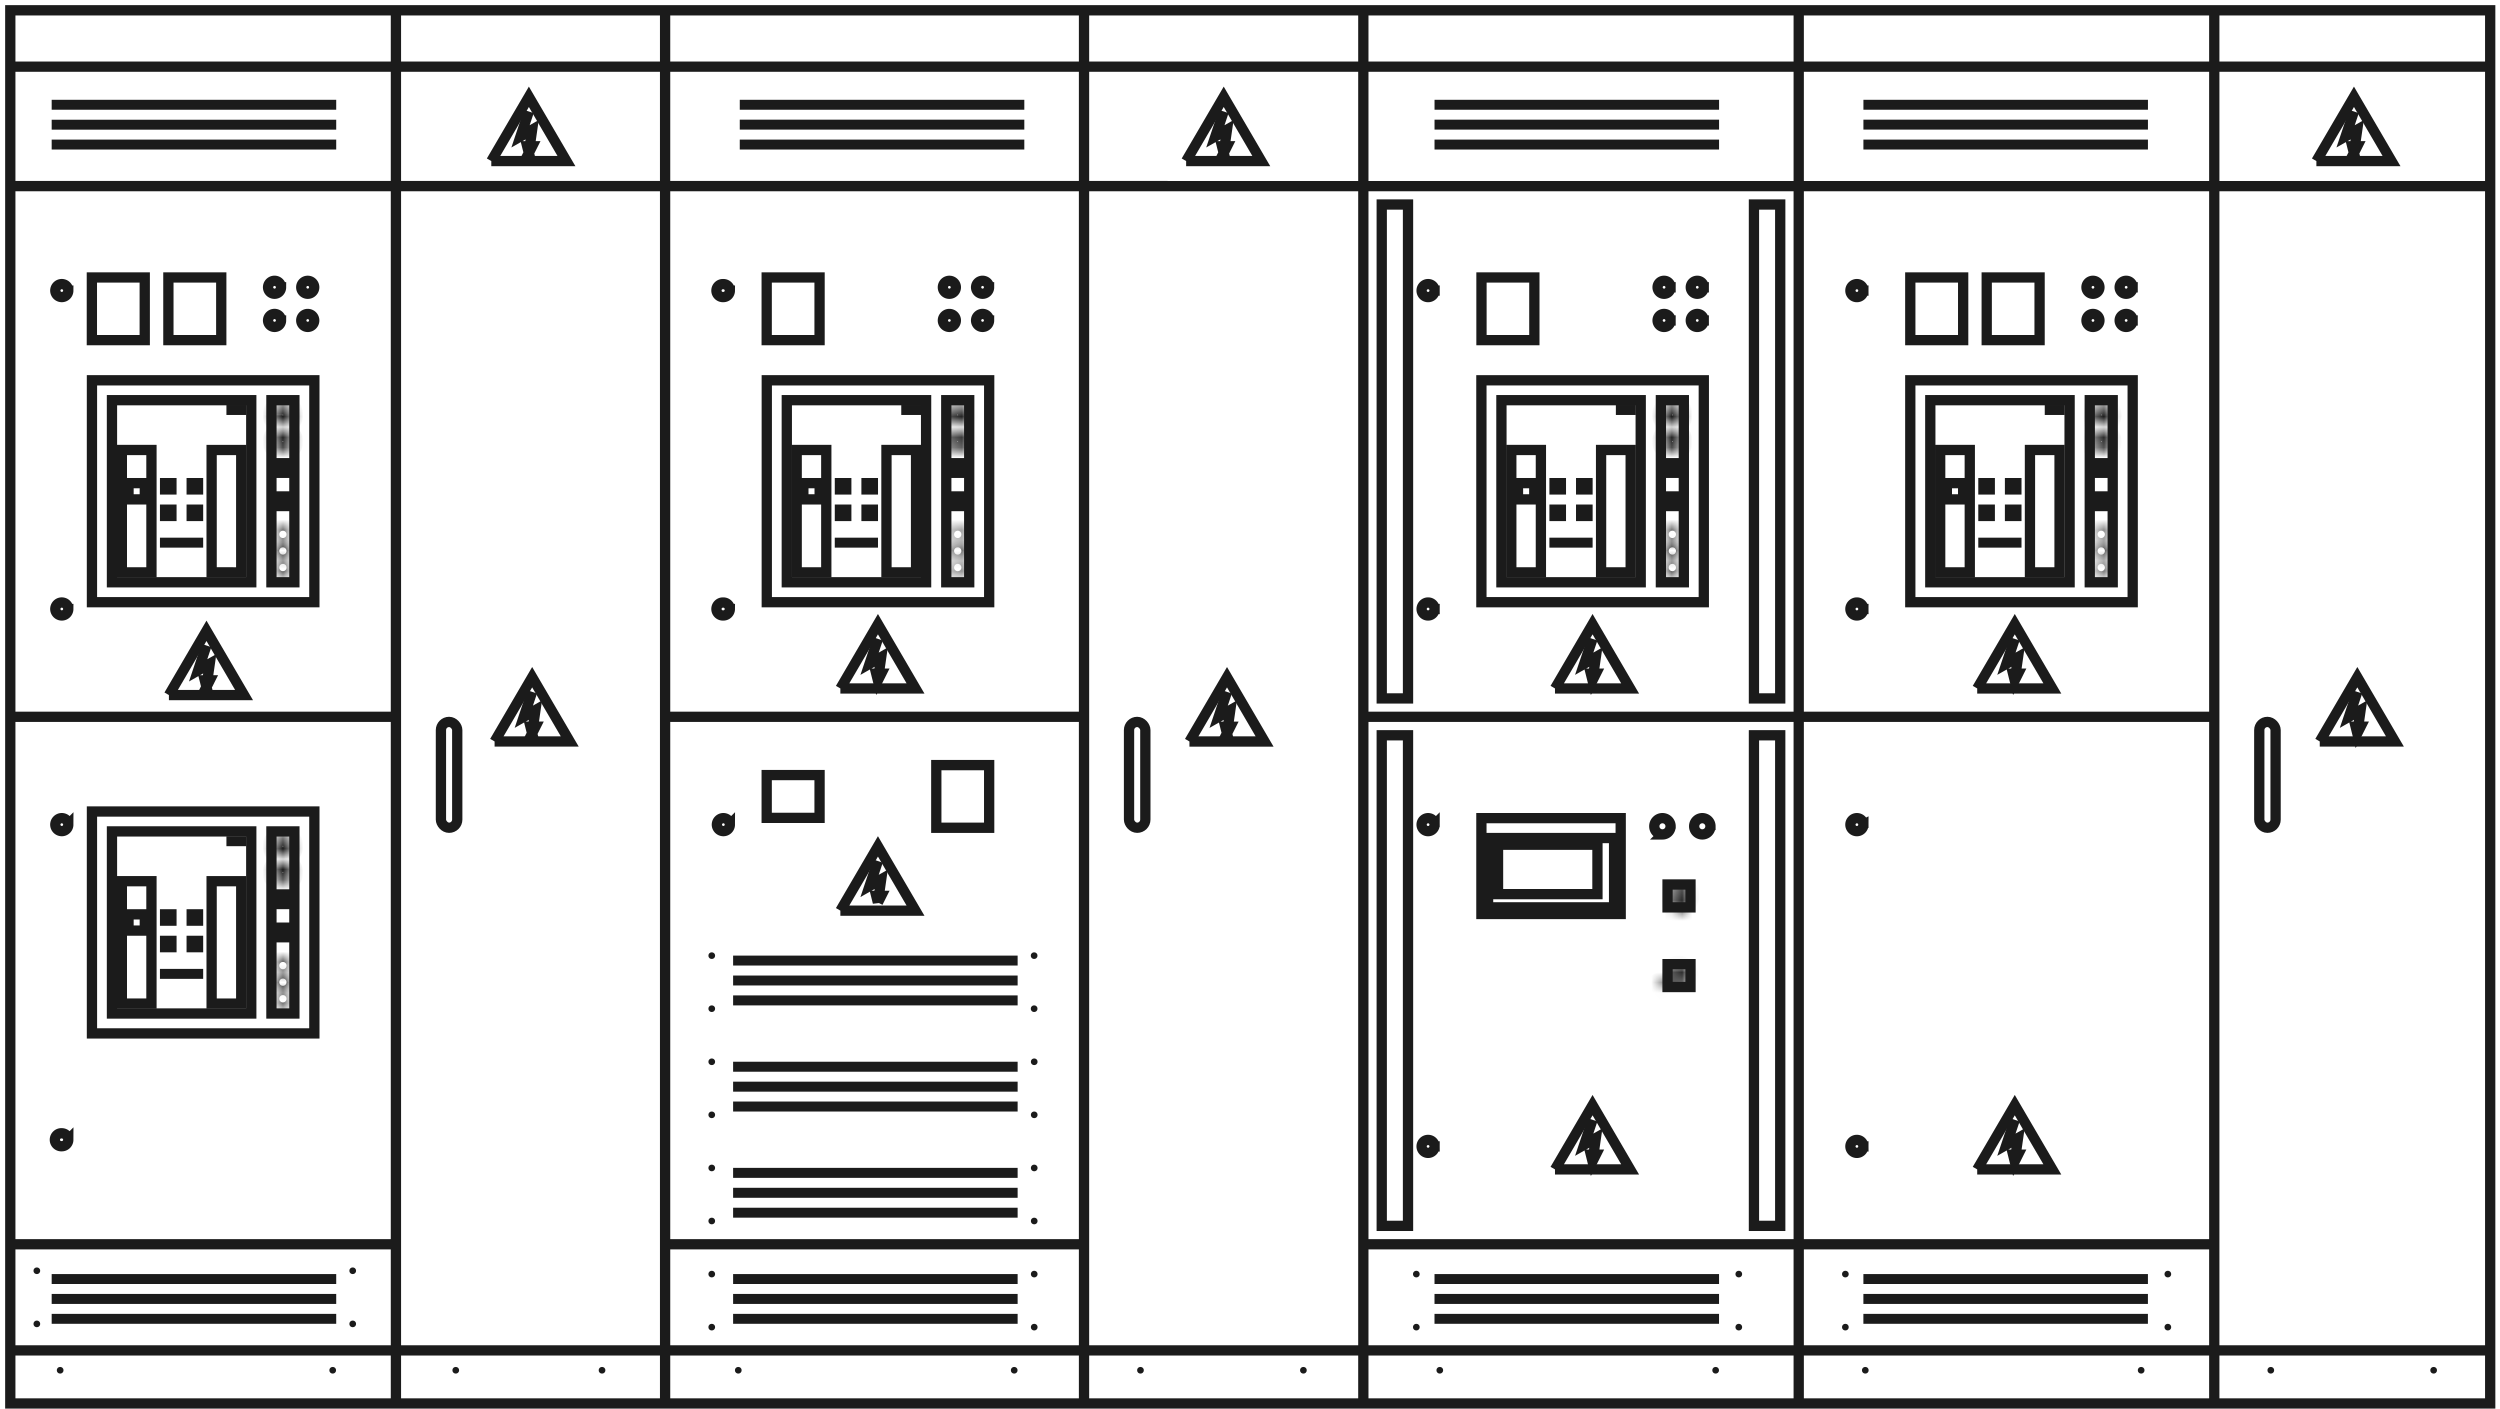 <svg width="243" height="137" fill="none" xmlns="http://www.w3.org/2000/svg"><path stroke="#1B1B1B" d="M1 1h241.047v135.416H1zm241.047 5.48H1m241.047 11.61H1m241.047 113.168H1m37.482-10.317H1m37.482-51.269H1m104.361 51.269H64.648m40.713-51.269H64.648m150.586 51.269h-82.718m82.718-51.269h-82.718M38.484 1v135.416M105.367 1v135.416M174.836 1v135.416M64.648 1v135.416M132.516 1v135.416M215.227 1v135.416"/><rect x="42.859" y="70.172" width="1.585" height="10.285" rx=".792" stroke="#1B1B1B"/><rect x="109.742" y="70.172" width="1.585" height="10.285" rx=".792" stroke="#1B1B1B"/><rect x="219.602" y="70.172" width="1.585" height="10.285" rx=".792" stroke="#1B1B1B"/><path stroke="#1B1B1B" d="M134.305 19.879h2.554v48.008h-2.554zm0 51.59h2.554v47.685h-2.554zm36.179-51.59h2.554v48.008h-2.554zm0 51.59h2.554v47.685h-2.554zm-26.492-34.504h21.618v21.569h-21.618z"/><path stroke="#1B1B1B" d="M161.438 38.898h2.231v17.7h-2.231zm-15.5 0h13.54v17.7h-13.54z"/><path stroke="#1B1B1B" d="M146.898 43.738h2.877v11.897h-2.877z"/><path stroke="#1B1B1B" d="M147.547 46.961h1.585v1.579h-1.585z"/><path stroke="#1B1B1B" stroke-width=".967" d="M162.07 45.007h.971v.967h-.971z"/><path stroke="#1B1B1B" stroke-width=".484" d="M157.304 39.609h1.455v.484h-1.455z"/><path stroke="#1B1B1B" stroke-width=".967" d="M162.07 48.237h.971v.967h-.971z"/><path stroke="#1B1B1B" stroke-width=".806" d="M151.005 46.864h.81v.806h-.81zm2.586 0h.81v.806h-.81zm-2.586 2.578h.81v.806h-.81z"/><path stroke="#1B1B1B" stroke-width=".484" d="M150.843 52.504h3.717v.484h-3.717z"/><path stroke="#1B1B1B" stroke-width=".806" d="M153.591 49.442h.81v.806h-.81z"/><path stroke="#1B1B1B" d="M155.625 43.738h2.877v11.897h-2.877z"/><mask id="a" fill="#fff"><ellipse cx="162.555" cy="40.334" rx=".969" ry=".967"/></mask><path d="M162.525 40.334c0-.003 0-.008.003-.013a.035.035 0 01.006-.01l.01-.007a.03.03 0 01.011-.002v2c1.086 0 1.97-.879 1.97-1.968h-2zm.03-.032c.002 0 .007 0 .012.002a.029.029 0 01.009.006l.007.01.003.014h-2c0 1.089.884 1.968 1.969 1.968v-2zm.031.032a.045.045 0 01-.003.014c-.002.005-.005.008-.007.01a.029.029 0 01-.009.007.035.035 0 01-.012.002v-2a1.968 1.968 0 00-1.969 1.967h2zm-.031.033a.03.03 0 01-.011-.002l-.01-.007a.035.035 0 01-.006-.01c-.003-.005-.003-.01-.003-.014h2a1.969 1.969 0 00-1.97-1.967v2z" fill="#1B1B1B" mask="url(#a)"/><mask id="b" fill="#fff"><ellipse cx="162.555" cy="42.913" rx=".969" ry=".967"/></mask><path d="M162.525 42.913c0-.003 0-.009.003-.014a.035.035 0 01.006-.01l.01-.007a.03.03 0 01.011-.002v2c1.086 0 1.97-.879 1.97-1.967h-2zm.03-.033c.002 0 .007 0 .012.002a.029.029 0 01.009.007.029.029 0 01.007.01l.003.014h-2c0 1.088.884 1.967 1.969 1.967v-2zm.031.033a.045.045 0 01-.003.013c-.002.005-.005.008-.007.01a.029.029 0 01-.009.007.035.035 0 01-.012.002v-2a1.968 1.968 0 00-1.969 1.968h2zm-.031.032a.03.03 0 01-.011-.002l-.01-.006a.035.035 0 01-.006-.01c-.003-.006-.003-.011-.003-.014h2a1.969 1.969 0 00-1.97-1.968v2z" fill="#1B1B1B" mask="url(#b)"/><mask id="c" fill="#fff"><ellipse cx="162.552" cy="51.942" rx=".646" ry=".645"/></mask><path d="M162.199 51.942c0-.199.16-.355.353-.355v2c.908 0 1.647-.735 1.647-1.645h-2zm.353-.355c.194 0 .354.156.354.355h-2c0 .91.739 1.645 1.646 1.645v-2zm.354.355c0 .198-.16.355-.354.355v-2c-.907 0-1.646.734-1.646 1.645h2zm-.354.355a.354.354 0 01-.353-.355h2c0-.91-.739-1.645-1.647-1.645v2z" fill="#1B1B1B" mask="url(#c)"/><mask id="d" fill="#fff"><ellipse cx="162.552" cy="53.555" rx=".646" ry=".645"/></mask><path d="M162.199 53.555c0-.198.16-.355.353-.355v2c.908 0 1.647-.735 1.647-1.645h-2zm.353-.355c.194 0 .354.157.354.355h-2c0 .91.739 1.645 1.646 1.645v-2zm.354.355c0 .198-.16.355-.354.355v-2c-.907 0-1.646.735-1.646 1.645h2zm-.354.355a.354.354 0 01-.353-.355h2c0-.91-.739-1.645-1.647-1.645v2z" fill="#1B1B1B" mask="url(#d)"/><mask id="e" fill="#fff"><ellipse cx="162.552" cy="55.164" rx=".646" ry=".645"/></mask><path d="M162.199 55.164c0-.198.16-.355.353-.355v2c.908 0 1.647-.734 1.647-1.645h-2zm.353-.355c.194 0 .354.157.354.355h-2c0 .91.739 1.645 1.646 1.645v-2zm.354.355c0 .199-.16.355-.354.355v-2c-.907 0-1.646.735-1.646 1.645h2zm-.354.355a.354.354 0 01-.353-.355h2c0-.91-.739-1.645-1.647-1.645v2z" fill="#1B1B1B" mask="url(#e)"/><path stroke="#1B1B1B" d="M185.68 36.965h21.618v21.569H185.68z"/><path stroke="#1B1B1B" d="M203.125 38.898h2.231v17.7h-2.231zm-15.5 0h13.54v17.7h-13.54z"/><path stroke="#1B1B1B" d="M188.586 43.738h2.877v11.897h-2.877z"/><path stroke="#1B1B1B" d="M189.234 46.961h1.585v1.579h-1.585z"/><path stroke="#1B1B1B" stroke-width=".967" d="M203.757 45.007h.971v.967h-.971z"/><path stroke="#1B1B1B" stroke-width=".484" d="M198.992 39.609h1.455v.484h-1.455z"/><path stroke="#1B1B1B" stroke-width=".967" d="M203.757 48.237h.971v.967h-.971z"/><path stroke="#1B1B1B" stroke-width=".806" d="M192.692 46.864h.81v.806h-.81zm2.586 0h.81v.806h-.81zm-2.586 2.578h.81v.806h-.81z"/><path stroke="#1B1B1B" stroke-width=".484" d="M192.531 52.504h3.717v.484h-3.717z"/><path stroke="#1B1B1B" stroke-width=".806" d="M195.278 49.442h.81v.806h-.81z"/><path stroke="#1B1B1B" d="M197.312 43.738h2.877v11.897h-2.877z"/><mask id="f" fill="#fff"><ellipse cx="204.243" cy="40.334" rx=".969" ry=".967"/></mask><path d="M204.212 40.334l.003-.013c.002-.005.005-.008.007-.01a.029.029 0 01.009-.007.035.035 0 01.012-.002v2a1.968 1.968 0 001.969-1.968h-2zm.031-.032a.03.03 0 01.011.002.025.025 0 01.01.006.035.035 0 01.006.01c.003.006.003.011.003.014h-2c0 1.089.884 1.968 1.97 1.968v-2zm.03.032c0 .003 0 .009-.003.014a.035.035 0 01-.006.01.025.025 0 01-.01.007.03.03 0 01-.011.002v-2c-1.086 0-1.97.879-1.97 1.967h2zm-.03.033c-.002 0-.007 0-.012-.002a.029.029 0 01-.009-.007.029.029 0 01-.007-.01.045.045 0 01-.003-.014h2a1.968 1.968 0 00-1.969-1.967v2z" fill="#1B1B1B" mask="url(#f)"/><mask id="g" fill="#fff"><ellipse cx="204.243" cy="42.913" rx=".969" ry=".967"/></mask><path d="M204.212 42.913l.003-.014c.002-.005.005-.008.007-.01a.029.029 0 01.009-.007.035.035 0 01.012-.002v2a1.968 1.968 0 001.969-1.967h-2zm.031-.033a.03.03 0 01.011.002.025.025 0 01.01.007.035.035 0 01.006.01c.003.005.003.01.003.014h-2c0 1.088.884 1.967 1.97 1.967v-2zm.03.033c0 .003 0 .008-.003.013a.035.035 0 01-.006.01.025.025 0 01-.01.007.03.03 0 01-.011.002v-2c-1.086 0-1.97.879-1.97 1.968h2zm-.03.032c-.002 0-.007 0-.012-.002a.029.029 0 01-.009-.006l-.007-.01a.045.045 0 01-.003-.014h2a1.968 1.968 0 00-1.969-1.968v2z" fill="#1B1B1B" mask="url(#g)"/><mask id="h" fill="#fff"><ellipse cx="204.24" cy="51.942" rx=".646" ry=".645"/></mask><path d="M203.886 51.942c0-.199.161-.355.354-.355v2c.907 0 1.646-.735 1.646-1.645h-2zm.354-.355c.193 0 .354.156.354.355h-2c0 .91.739 1.645 1.646 1.645v-2zm.354.355a.355.355 0 01-.354.355v-2c-.907 0-1.646.734-1.646 1.645h2zm-.354.355a.355.355 0 01-.354-.355h2c0-.91-.739-1.645-1.646-1.645v2z" fill="#1B1B1B" mask="url(#h)"/><mask id="i" fill="#fff"><ellipse cx="204.24" cy="53.555" rx=".646" ry=".645"/></mask><path d="M203.886 53.555c0-.198.161-.355.354-.355v2c.907 0 1.646-.735 1.646-1.645h-2zm.354-.355c.193 0 .354.157.354.355h-2c0 .91.739 1.645 1.646 1.645v-2zm.354.355a.355.355 0 01-.354.355v-2c-.907 0-1.646.735-1.646 1.645h2zm-.354.355a.355.355 0 01-.354-.355h2c0-.91-.739-1.645-1.646-1.645v2z" fill="#1B1B1B" mask="url(#i)"/><mask id="j" fill="#fff"><ellipse cx="204.24" cy="55.164" rx=".646" ry=".645"/></mask><path d="M203.886 55.164c0-.198.161-.355.354-.355v2c.907 0 1.646-.734 1.646-1.645h-2zm.354-.355c.193 0 .354.157.354.355h-2c0 .91.739 1.645 1.646 1.645v-2zm.354.355a.355.355 0 01-.354.355v-2c-.907 0-1.646.735-1.646 1.645h2zm-.354.355a.355.355 0 01-.354-.355h2c0-.91-.739-1.645-1.646-1.645v2z" fill="#1B1B1B" mask="url(#j)"/><path stroke="#1B1B1B" d="M74.531 36.965h21.618v21.569H74.531z"/><path stroke="#1B1B1B" d="M91.977 38.898h2.231v17.7h-2.231zm-15.5 0h13.54v17.7h-13.54z"/><path stroke="#1B1B1B" d="M77.438 43.738h2.877v11.897h-2.877z"/><path stroke="#1B1B1B" d="M78.086 46.961h1.585v1.579h-1.585z"/><path stroke="#1B1B1B" stroke-width=".967" d="M92.609 45.007h.971v.967h-.971z"/><path stroke="#1B1B1B" stroke-width=".484" d="M87.844 39.609h1.455v.484h-1.455z"/><path stroke="#1B1B1B" stroke-width=".967" d="M92.609 48.237h.971v.967h-.971z"/><path stroke="#1B1B1B" stroke-width=".806" d="M81.544 46.864h.81v.806h-.81zm2.586 0h.81v.806h-.81zm-2.586 2.578h.81v.806h-.81z"/><path stroke="#1B1B1B" stroke-width=".484" d="M81.382 52.504h3.717v.484h-3.717z"/><path stroke="#1B1B1B" stroke-width=".806" d="M84.13 49.442h.81v.806h-.81z"/><path stroke="#1B1B1B" d="M86.164 43.738h2.877v11.897h-2.877z"/><mask id="k" fill="#fff"><ellipse cx="93.094" cy="40.334" rx=".969" ry=".967"/></mask><path d="M93.064 40.334a.038.038 0 01.01-.024.032.032 0 01.02-.009v2c1.086 0 1.97-.878 1.97-1.967h-2zm.03-.032a.032.032 0 01.021.008.038.038 0 01.01.024h-2c0 1.089.884 1.968 1.97 1.968v-2zm.031.032a.038.038 0 01-.01.024.032.032 0 01-.02.009v-2c-1.086 0-1.97.879-1.97 1.967h2zm-.03.033a.032.032 0 01-.022-.009.038.038 0 01-.01-.024h2a1.968 1.968 0 00-1.969-1.967v2z" fill="#1B1B1B" mask="url(#k)"/><mask id="l" fill="#fff"><ellipse cx="93.094" cy="42.913" rx=".969" ry=".967"/></mask><path d="M93.064 42.913c0-.003 0-.009.003-.014a.033.033 0 01.007-.01.032.032 0 01.02-.009v2c1.086 0 1.97-.879 1.97-1.967h-2zm.03-.033a.032.032 0 01.021.009.039.039 0 01.01.024h-2c0 1.088.884 1.967 1.97 1.967v-2zm.031.033a.038.038 0 01-.01.024.032.032 0 01-.02.009v-2c-1.086 0-1.97.878-1.97 1.967h2zm-.03.032a.032.032 0 01-.022-.008.038.038 0 01-.01-.024h2a1.968 1.968 0 00-1.969-1.968v2z" fill="#1B1B1B" mask="url(#l)"/><mask id="m" fill="#fff"><ellipse cx="93.092" cy="51.942" rx=".646" ry=".645"/></mask><path d="M92.738 51.942c0-.199.16-.355.354-.355v2c.907 0 1.646-.735 1.646-1.645h-2zm.354-.355c.193 0 .353.156.353.355h-2c0 .91.74 1.645 1.647 1.645v-2zm.353.355c0 .198-.16.355-.353.355v-2c-.908 0-1.647.734-1.647 1.645h2zm-.353.355a.354.354 0 01-.354-.355h2c0-.91-.74-1.645-1.646-1.645v2z" fill="#1B1B1B" mask="url(#m)"/><mask id="n" fill="#fff"><ellipse cx="93.092" cy="53.555" rx=".646" ry=".645"/></mask><path d="M92.738 53.555c0-.198.16-.355.354-.355v2c.907 0 1.646-.735 1.646-1.645h-2zm.354-.355c.193 0 .353.157.353.355h-2c0 .91.74 1.645 1.647 1.645v-2zm.353.355c0 .198-.16.355-.353.355v-2c-.908 0-1.647.735-1.647 1.645h2zm-.353.355a.354.354 0 01-.354-.355h2c0-.91-.74-1.645-1.646-1.645v2z" fill="#1B1B1B" mask="url(#n)"/><mask id="o" fill="#fff"><ellipse cx="93.092" cy="55.164" rx=".646" ry=".645"/></mask><path d="M92.738 55.164c0-.198.16-.355.354-.355v2c.907 0 1.646-.734 1.646-1.645h-2zm.354-.355c.193 0 .353.157.353.355h-2c0 .91.74 1.645 1.647 1.645v-2zm.353.355c0 .199-.16.355-.353.355v-2c-.908 0-1.647.735-1.647 1.645h2zm-.353.355a.354.354 0 01-.354-.355h2c0-.91-.74-1.645-1.646-1.645v2z" fill="#1B1B1B" mask="url(#o)"/><path stroke="#1B1B1B" d="M8.938 36.965h21.618v21.569H8.938z"/><path stroke="#1B1B1B" d="M26.383 38.898h2.231v17.7h-2.231zm-15.5 0h13.54v17.7h-13.54z"/><path stroke="#1B1B1B" d="M11.844 43.738h2.877v11.897h-2.877z"/><path stroke="#1B1B1B" d="M12.492 46.961h1.585v1.579h-1.585z"/><path stroke="#1B1B1B" stroke-width=".967" d="M27.015 45.007h.971v.967h-.971z"/><path stroke="#1B1B1B" stroke-width=".484" d="M22.25 39.609h1.455v.484H22.25z"/><path stroke="#1B1B1B" stroke-width=".967" d="M27.015 48.237h.971v.967h-.971z"/><path stroke="#1B1B1B" stroke-width=".806" d="M15.95 46.864h.81v.806h-.81zm2.586 0h.81v.806h-.81zm-2.586 2.578h.81v.806h-.81z"/><path stroke="#1B1B1B" stroke-width=".484" d="M15.789 52.504h3.717v.484h-3.717z"/><path stroke="#1B1B1B" stroke-width=".806" d="M18.536 49.442h.81v.806h-.81z"/><path stroke="#1B1B1B" d="M20.57 43.738h2.877v11.897H20.57z"/><mask id="p" fill="#fff"><ellipse cx="27.501" cy="40.334" rx=".969" ry=".967"/></mask><path d="M27.47 40.334a.038.038 0 01.01-.024.03.03 0 01.01-.006.032.032 0 01.01-.002v2c1.086 0 1.97-.879 1.97-1.968h-2zm.03-.032a.029.029 0 01.02.009.038.038 0 01.01.024h-1.999c0 1.088.884 1.967 1.97 1.967v-2zm.031.032a.038.038 0 01-.01.024.029.029 0 01-.009.007.032.032 0 01-.011.002v-2c-1.086 0-1.97.879-1.97 1.967h2zm-.03.033c-.003 0-.007 0-.012-.002a.03.03 0 01-.01-.007.038.038 0 01-.01-.024h2.001a1.968 1.968 0 00-1.97-1.967v2z" fill="#1B1B1B" mask="url(#p)"/><mask id="q" fill="#fff"><ellipse cx="27.501" cy="42.913" rx=".969" ry=".967"/></mask><path d="M27.47 42.913a.039.039 0 01.01-.024.03.03 0 01.01-.007.032.032 0 01.01-.002v2c1.086 0 1.97-.879 1.97-1.967h-2zm.03-.033a.029.029 0 01.02.009.039.039 0 01.01.024h-1.999c0 1.088.884 1.967 1.97 1.967v-2zm.031.033a.038.038 0 01-.01.024.029.029 0 01-.009.006.032.032 0 01-.011.002v-2c-1.086 0-1.97.879-1.97 1.968h2zm-.03.032c-.003 0-.007 0-.012-.002a.03.03 0 01-.01-.006.038.038 0 01-.01-.024h2.001a1.968 1.968 0 00-1.97-1.968v2z" fill="#1B1B1B" mask="url(#q)"/><mask id="r" fill="#fff"><ellipse cx="27.498" cy="51.942" rx=".646" ry=".645"/></mask><path d="M27.144 51.942c0-.199.16-.355.354-.355v2c.907 0 1.646-.735 1.646-1.645h-2zm.354-.355c.193 0 .354.156.354.355h-2c0 .91.739 1.645 1.646 1.645v-2zm.354.355c0 .198-.16.355-.354.355v-2c-.907 0-1.646.734-1.646 1.645h2zm-.354.355a.355.355 0 01-.354-.355h2c0-.91-.74-1.645-1.646-1.645v2z" fill="#1B1B1B" mask="url(#r)"/><mask id="s" fill="#fff"><ellipse cx="27.498" cy="53.555" rx=".646" ry=".645"/></mask><path d="M27.144 53.555c0-.198.16-.355.354-.355v2c.907 0 1.646-.735 1.646-1.645h-2zm.354-.355c.193 0 .354.157.354.355h-2c0 .91.739 1.645 1.646 1.645v-2zm.354.355c0 .198-.16.355-.354.355v-2c-.907 0-1.646.735-1.646 1.645h2zm-.354.355a.355.355 0 01-.354-.355h2c0-.91-.74-1.645-1.646-1.645v2z" fill="#1B1B1B" mask="url(#s)"/><mask id="t" fill="#fff"><ellipse cx="27.498" cy="55.164" rx=".646" ry=".645"/></mask><path d="M27.144 55.164c0-.198.16-.355.354-.355v2c.907 0 1.646-.734 1.646-1.645h-2zm.354-.355c.193 0 .354.157.354.355h-2c0 .91.739 1.645 1.646 1.645v-2zm.354.355c0 .199-.16.355-.354.355v-2c-.907 0-1.646.735-1.646 1.645h2zm-.354.355a.354.354 0 01-.354-.355h2c0-.91-.74-1.645-1.646-1.645v2z" fill="#1B1B1B" mask="url(#t)"/><path stroke="#1B1B1B" d="M8.938 78.879h21.618v21.569H8.938z"/><path stroke="#1B1B1B" d="M26.383 80.813h2.231v17.7h-2.231zm-15.5 0h13.54v17.7h-13.54z"/><path stroke="#1B1B1B" d="M11.844 85.652h2.877v11.897h-2.877z"/><path stroke="#1B1B1B" d="M12.492 88.875h1.585v1.579h-1.585z"/><path stroke="#1B1B1B" stroke-width=".967" d="M27.015 86.921h.971v.967h-.971z"/><path stroke="#1B1B1B" stroke-width=".484" d="M22.25 81.523h1.455v.484H22.25z"/><path stroke="#1B1B1B" stroke-width=".967" d="M27.015 90.152h.971v.967h-.971z"/><path stroke="#1B1B1B" stroke-width=".806" d="M15.95 88.778h.81v.806h-.81zm2.586 0h.81v.806h-.81zm-2.586 2.578h.81v.806h-.81z"/><path stroke="#1B1B1B" stroke-width=".484" d="M15.789 94.418h3.717v.484h-3.717z"/><path stroke="#1B1B1B" stroke-width=".806" d="M18.536 91.356h.81v.806h-.81z"/><path stroke="#1B1B1B" d="M20.57 85.652h2.877v11.897H20.57z"/><mask id="u" fill="#fff"><ellipse cx="27.501" cy="82.249" rx=".969" ry=".967"/></mask><path d="M27.47 82.249c0-.003 0-.009.003-.014a.028.028 0 01.016-.016.034.034 0 01.012-.003v2a1.969 1.969 0 001.969-1.967h-2zm.03-.033a.03.03 0 01.012.002.03.03 0 01.016.016l.003.015h-2c0 1.088.884 1.967 1.97 1.967v-2zm.031.033c0 .002 0 .008-.003.013a.03.03 0 01-.016.017.034.034 0 01-.011.002v-2c-1.086 0-1.97.879-1.97 1.968h2zm-.03.032c-.003 0-.007 0-.012-.002a.028.028 0 01-.016-.017.039.039 0 01-.003-.013h2a1.968 1.968 0 00-1.97-1.968v2z" fill="#1B1B1B" mask="url(#u)"/><mask id="v" fill="#fff"><ellipse cx="27.501" cy="84.827" rx=".969" ry=".967"/></mask><path d="M27.47 84.827a.038.038 0 01.01-.024.03.03 0 01.01-.006.032.032 0 01.01-.003v2c1.086 0 1.97-.879 1.97-1.967h-2zm.03-.033c.003 0 .007 0 .012.003a.029.029 0 01.01.006.038.038 0 01.01.024h-2c0 1.088.883 1.967 1.969 1.967v-2zm.031.033a.039.039 0 01-.01.024.029.029 0 01-.009.006.032.032 0 01-.011.002v-2a1.97 1.97 0 00-1.97 1.968h2zm-.03.032c-.003 0-.007 0-.012-.002a.03.03 0 01-.01-.006.039.039 0 01-.01-.024h2.001a1.968 1.968 0 00-1.97-1.968v2z" fill="#1B1B1B" mask="url(#v)"/><mask id="w" fill="#fff"><ellipse cx="27.498" cy="93.856" rx=".646" ry=".645"/></mask><path d="M27.144 93.856c0-.198.16-.355.354-.355v2c.907 0 1.646-.735 1.646-1.645h-2zm.354-.355c.193 0 .354.157.354.355h-2c0 .91.739 1.645 1.646 1.645v-2zm.354.355c0 .198-.16.355-.354.355v-2c-.907 0-1.646.734-1.646 1.645h2zm-.354.355a.354.354 0 01-.354-.355h2c0-.91-.74-1.645-1.646-1.645v2z" fill="#1B1B1B" mask="url(#w)"/><mask id="x" fill="#fff"><ellipse cx="27.498" cy="95.469" rx=".646" ry=".645"/></mask><path d="M27.144 95.47c0-.2.16-.356.354-.356v2c.907 0 1.646-.735 1.646-1.645h-2zm.354-.356c.193 0 .354.157.354.355h-2c0 .91.739 1.645 1.646 1.645v-2zm.354.355c0 .198-.16.355-.354.355v-2c-.907 0-1.646.735-1.646 1.645h2zm-.354.355a.354.354 0 01-.354-.355h2c0-.91-.74-1.645-1.646-1.645v2z" fill="#1B1B1B" mask="url(#x)"/><mask id="y" fill="#fff"><ellipse cx="27.498" cy="97.078" rx=".646" ry=".645"/></mask><path d="M27.144 97.078c0-.198.16-.355.354-.355v2c.907 0 1.646-.734 1.646-1.645h-2zm.354-.355c.193 0 .354.157.354.355h-2c0 .91.739 1.645 1.646 1.645v-2zm.354.355c0 .199-.16.356-.354.356v-2c-.907 0-1.646.734-1.646 1.644h2zm-.354.356a.355.355 0 01-.354-.356h2c0-.91-.74-1.644-1.646-1.644v2z" fill="#1B1B1B" mask="url(#y)"/><path stroke="#1B1B1B" d="M8.93 26.969h5.139v6.093H8.93zm65.593 0h5.139v6.093h-5.139zm16.485 47.398h5.139v6.093h-5.139zm-16.485.969h5.139v4.159h-5.139zM185.68 26.969h5.139v6.093h-5.139zm-41.68 0h5.139v6.093H144zm-.008 52.554h13.54v9.317h-13.54z"/><path stroke="#1B1B1B" d="M144.641 81.457h12.248v6.738h-12.248z"/><path stroke="#1B1B1B" d="M145.609 82.106h9.663v4.804h-9.663zM16.367 26.969h5.139v6.093h-5.139zm176.742 0h5.139v6.093h-5.139zm-165.792.956a.63.63 0 01-.631.629.63.63 0 11.63-.629zm0 3.223a.63.63 0 01-.631.628.63.63 0 11.63-.628zm3.226-3.223a.63.63 0 01-.63.629.63.63 0 01-.632-.629.63.63 0 01.631-.628.63.63 0 01.631.628zm0 3.223a.63.63 0 01-.63.628.63.63 0 01-.632-.628.63.63 0 01.631-.628.63.63 0 01.631.628zm62.367-3.223a.63.63 0 01-.63.629.63.63 0 01-.632-.629.63.63 0 01.631-.628.63.63 0 01.631.628zm0 3.223a.63.63 0 01-.63.628.63.63 0 01-.632-.628.63.63 0 01.631-.628.63.63 0 01.631.628zm3.227-3.223a.63.63 0 01-.631.629.63.63 0 11.63-.629zm0 3.223a.63.63 0 01-.631.628.63.63 0 11.63-.628zm107.93-3.223a.63.63 0 01-1.262 0 .63.63 0 011.262 0zm0 3.223a.63.63 0 01-1.262 0 .63.63 0 011.262 0zm3.226-3.223a.63.63 0 01-1.262 0 .63.63 0 011.262 0zm0 3.223a.63.63 0 01-1.262 0 .63.63 0 011.262 0zm-44.914-3.223a.63.63 0 01-1.262 0 .63.63 0 011.262 0zm0 3.223a.63.63 0 01-1.262 0 .63.63 0 011.262 0zm3.227-3.223a.63.63 0 01-1.262 0 .63.63 0 011.262 0zm0 3.223a.63.63 0 01-1.262 0 .63.63 0 011.262 0zm-3.224 49.169c0 .435-.354.79-.793.79a.791.791 0 01-.792-.79.791.791 0 011.585 0zm-22.94-.161a.63.63 0 01-1.262 0 .63.63 0 011.262 0zm0 31.273a.63.63 0 01-1.262 0 .63.63 0 01.631-.628.63.63 0 01.631.628zm-68.5-31.273a.63.63 0 01-.631.628.63.63 0 11.63-.628zm-64.305 0a.63.63 0 01-.631.628.63.63 0 11.63-.628zm0 30.629a.63.63 0 01-.631.628.63.63 0 110-1.257c.35 0 .63.283.63.629zm174.484-30.629a.63.63 0 01-1.262 0 .63.63 0 011.262 0zm0 31.273a.63.63 0 01-1.262 0 .63.63 0 01.631-.628.63.63 0 01.631.628zm-41.679-52.234a.63.63 0 01-1.262 0 .63.63 0 011.262 0zm0-30.949a.63.63 0 01-1.262 0 .63.63 0 011.262 0zm-68.5 0a.63.63 0 01-.631.628.63.63 0 110-1.257c.35 0 .63.283.63.629zm-64.305 0a.63.63 0 01-.631.628.63.63 0 11.63-.628zm64.305 30.949a.63.63 0 01-.631.628.63.63 0 110-1.257c.35 0 .63.283.63.629zm-64.305 0a.63.63 0 01-.631.628.63.63 0 11.63-.628zm174.484 0a.63.63 0 01-1.262 0 .63.63 0 011.262 0zm0-30.949a.63.63 0 01-1.262 0 .63.63 0 011.262 0zm-14.864 52.071c0 .435-.354.79-.793.79a.791.791 0 01-.792-.79.791.791 0 011.585 0zm-4.171 5.656h2.231v2.224h-2.231z"/><mask id="z" fill="#fff"><path fill-rule="evenodd" clip-rule="evenodd" d="M163.529 87.996a.968.968 0 00-.325-1.879.968.968 0 00-.321 1.88v1.022h.646v-1.023z"/></mask><path d="M163.529 87.996l-.335-.942-.665.236v.706h1zm-.646.001h1v-.71l-.67-.233-.33.943zm0 1.022h-1v1h1v-1zm.646 0v1h1v-1h-1zm-.356-1.935l.002-.01a.025.025 0 01.005-.01.029.029 0 01.014-.01l.67 1.884a1.968 1.968 0 001.309-1.854h-2zm.031.033c-.002 0-.007 0-.012-.002a.029.029 0 01-.009-.007.029.029 0 01-.007-.01.045.045 0 01-.003-.014h2a1.968 1.968 0 00-1.969-1.967v2zm.03-.033c0 .003 0 .009-.003.014a.035.035 0 01-.006.01l-.01.007a.03.03 0 01-.011.002v-2c-1.086 0-1.97.879-1.97 1.967h2zm-.021-.03c.007.002.012.006.014.01a.025.025 0 01.005.01.022.022 0 01.002.01h-2c0 .862.553 1.59 1.318 1.857l.661-1.887zm.67 1.965v-1.022h-2v1.022h2zm-.354-1h-.646v2h.646v-2zm-1-.023v1.023h2v-1.023h-2z" fill="#1B1B1B" mask="url(#z)"/><path stroke="#1B1B1B" d="M162.086 93.715h2.231v2.224h-2.231z"/><mask id="A" fill="#fff"><path fill-rule="evenodd" clip-rule="evenodd" d="M162.483 95.595a.97.97 0 001.116.103.966.966 0 00.354-1.321.97.97 0 00-1.793.66l-.892.513.323.559.892-.514z"/></mask><path d="M162.483 95.595l.651-.759-.539-.46-.613.353.501.866zm-.323-.559l.501.866.612-.353-.128-.694-.985.181zm-.892.514l-.501-.865-.867.5.501.865.867-.5zm.323.559l-.867.5.501.865.867-.5-.501-.865zm1.507-1.276a.023.023 0 01.009-.004h.01c.005 0 .01.002.017.007l-1.302 1.518a1.974 1.974 0 002.267.21l-1.001-1.731zm-.011.043l-.004-.013a.022.022 0 01.001-.012c0-.003.002-.006.005-.01a.03.03 0 01.009-.008l1.001 1.73a1.963 1.963 0 00.721-2.686l-1.733.999zm.043.012a.03.03 0 01-.012.004h-.011a.03.03 0 01-.011-.006.038.038 0 01-.009-.01l1.733-.999a1.973 1.973 0 00-2.692-.72l1.002 1.731zm.015-.033a.033.033 0 01-.002.019.026.026 0 01-.006.008l-.007.006-1.002-1.73a1.966 1.966 0 00-.952 2.059l1.969-.362zm-1.377 1.561l.893-.514-1.001-1.731-.893.514 1.001 1.731zm.689-.806l-.323-.559-1.733.999.323.558 1.733-.998zm-.475-.88l-.892.513 1.002 1.732.892-.514-1.002-1.731z" fill="#1B1B1B" mask="url(#A)"/><path d="M16.418 67.562l3.652-6.247 3.653 6.247h-7.305z" stroke="#1B1B1B"/><path d="M20.066 66.772l-.162-.644h.484l-.322.644z" fill="#1B1B1B"/><path d="M20.066 62.742l-.808 2.418 1.13-.644-.322 2.256m0 0l-.162-.644h.485l-.323.644zm28.009 5.298l3.652-6.247 3.652 6.247h-7.304z" stroke="#1B1B1B"/><path d="M51.722 71.28l-.162-.645h.485l-.323.645z" fill="#1B1B1B"/><path d="M51.722 67.25l-.808 2.418 1.131-.645-.323 2.257m0 0l-.162-.645h.485l-.323.645zm63.892.794l3.652-6.247 3.652 6.247h-7.304z" stroke="#1B1B1B"/><path d="M119.261 71.284l-.162-.645h.485l-.323.645z" fill="#1B1B1B"/><path d="M119.261 67.254l-.808 2.418 1.131-.645-.323 2.257m0 0l-.162-.645h.485l-.323.645zm106.22.786l3.652-6.247 3.652 6.247h-7.304z" stroke="#1B1B1B"/><path d="M229.128 71.28l-.161-.645h.484l-.323.645z" fill="#1B1B1B"/><path d="M229.128 67.25l-.808 2.418 1.131-.645-.323 2.257m0 0l-.161-.645h.484l-.323.645zM81.684 66.918l3.652-6.248 3.652 6.248h-7.304z" stroke="#1B1B1B"/><path d="M85.331 66.128l-.161-.645h.484l-.323.645z" fill="#1B1B1B"/><path d="M85.331 62.098l-.808 2.418 1.131-.645-.323 2.257m0 0l-.161-.645h.484l-.323.645zm65.814.79l3.652-6.248 3.652 6.248h-7.304z" stroke="#1B1B1B"/><path d="M154.792 66.128l-.161-.645h.484l-.323.645z" fill="#1B1B1B"/><path d="M154.792 62.098l-.808 2.418 1.131-.645-.323 2.257m0 0l-.161-.645h.484l-.323.645zm-3.647 47.54l3.652-6.248 3.652 6.248h-7.304z" stroke="#1B1B1B"/><path d="M154.792 112.878l-.161-.645h.484l-.323.645z" fill="#1B1B1B"/><path d="M154.792 108.848l-.808 2.418 1.131-.645-.323 2.257m0 0l-.161-.645h.484l-.323.645zm37.392-45.96l3.652-6.248 3.652 6.248h-7.304z" stroke="#1B1B1B"/><path d="M195.831 66.128l-.161-.645h.484l-.323.645z" fill="#1B1B1B"/><path d="M195.831 62.098l-.808 2.418 1.131-.645-.323 2.257m0 0l-.161-.645h.484l-.323.645zm-3.647 47.54l3.652-6.248 3.652 6.248h-7.304z" stroke="#1B1B1B"/><path d="M195.831 112.878l-.161-.645h.484l-.323.645z" fill="#1B1B1B"/><path d="M195.831 108.848l-.808 2.418 1.131-.645-.323 2.257m0 0l-.161-.645h.484l-.323.645zm-80.538-97.222l3.653-6.247 3.652 6.247h-7.305z" stroke="#1B1B1B"/><path d="M118.941 14.866l-.162-.645h.485l-.323.645z" fill="#1B1B1B"/><path d="M118.941 10.836l-.808 2.418 1.131-.645-.323 2.257m0 0l-.162-.645h.485l-.323.645zm106.212.79l3.652-6.247 3.652 6.247h-7.304z" stroke="#1B1B1B"/><path d="M228.8 14.866l-.162-.645h.485l-.323.645z" fill="#1B1B1B"/><path d="M228.8 10.836l-.808 2.418 1.131-.645-.323 2.257m0 0l-.162-.645h.485l-.323.645zm-181.046.79l3.653-6.247 3.652 6.247h-7.305z" stroke="#1B1B1B"/><path d="M51.401 14.866l-.161-.645h.484l-.322.645z" fill="#1B1B1B"/><path d="M51.401 10.836l-.807 2.418 1.13-.645-.322 2.257m0 0l-.162-.645h.485l-.324.645zm30.282 73.649l3.652-6.247 3.652 6.247h-7.304z" stroke="#1B1B1B"/><path d="M85.331 87.725l-.161-.644h.484l-.323.644z" fill="#1B1B1B"/><path d="M85.331 83.695l-.808 2.418 1.131-.644-.323 2.257m0 0l-.161-.645h.484l-.323.644zM208.281 9.7v.967m-.812-.967v.967m-.797-.967v.967m-.813-.967v.967m-.804-.967v.967m-.813-.967v.967m-.812-.967v.967m-.797-.967v.967m-.813-.967v.967m-.804-.967v.967m-.813-.967v.967m-.805-.967v.967m-.804-.967v.967m-.813-.967v.967m-.812-.967v.967m-.805-.967v.967m-.805-.967v.967m-.812-.967v.967m-.805-.967v.967m-.812-.967v.967m-.805-.967v.967m-.805-.967v.967m-.812-.967v.967m-.797-.967v.967m-.813-.967v.967m-.804-.967v.967m-.813-.967v.967m-.812-.967v.967m-.805-.967v.967m-.812-.967v.967m-.797-.967v.967m-.813-.967v.967m-.804-.967v.967m-.813-.967v.967m26.656.966v.967m-.812-.967v.967m-.797-.967v.967m-.813-.967v.967m-.804-.967v.967m-.813-.967v.967m-.812-.967v.967m-.797-.967v.967m-.813-.967v.967m-.804-.967v.967m-.813-.967v.967m-.805-.967v.967m-.804-.967v.967m-.813-.967v.967m-.812-.967v.967m-.805-.967v.967m-.805-.967v.967m-.812-.967v.967m-.805-.967v.967m-.812-.967v.967m-.805-.967v.967m-.805-.967v.967m-.812-.967v.967m-.797-.967v.967m-.813-.967v.967m-.804-.967v.967m-.813-.967v.967m-.812-.967v.967m-.805-.967v.967m-.812-.967v.967m-.797-.967v.967m-.813-.967v.967m-.804-.967v.967m-.813-.967v.967m26.656.97v.968m-.812-.968v.968m-.797-.968v.968m-.813-.968v.968m-.804-.968v.968m-.813-.968v.968m-.812-.968v.968m-.797-.968v.968m-.813-.968v.968m-.804-.968v.968m-.813-.968v.968m-.805-.968v.968m-.804-.968v.968m-.813-.968v.968m-.812-.968v.968m-.805-.968v.968m-.805-.968v.968m-.812-.968v.968m-.805-.968v.968m-.812-.968v.968m-.805-.968v.968m-.805-.968v.968m-.812-.968v.968m-.797-.968v.968m-.813-.968v.968m-.804-.968v.968m-.813-.968v.968m-.812-.968v.968m-.805-.968v.968m-.812-.968v.968m-.797-.968v.968m-.813-.968v.968m-.804-.968v.968m-.813-.968v.968m26.656 109.302v.967m-.812-.967v.967m-.797-.967v.967m-.813-.967v.967m-.804-.967v.967m-.813-.967v.967m-.812-.967v.967m-.797-.967v.967m-.813-.967v.967m-.804-.967v.967m-.813-.967v.967m-.805-.967v.967m-.804-.967v.967m-.813-.967v.967m-.812-.967v.967m-.805-.967v.967m-.805-.967v.967m-.812-.967v.967m-.805-.967v.967m-.812-.967v.967m-.805-.967v.967m-.805-.967v.967m-.812-.967v.967m-.797-.967v.967m-.813-.967v.967m-.804-.967v.967m-.813-.967v.967m-.812-.967v.967m-.805-.967v.967m-.812-.967v.967m-.797-.967v.967m-.813-.967v.967m-.804-.967v.967m-.813-.967v.967m26.656.966v.968m-.812-.968v.968m-.797-.968v.968m-.813-.968v.968m-.804-.968v.968m-.813-.968v.968m-.812-.968v.968m-.797-.968v.968m-.813-.968v.968m-.804-.968v.968m-.813-.968v.968m-.805-.968v.968m-.804-.968v.968m-.813-.968v.968m-.812-.968v.968m-.805-.968v.968m-.805-.968v.968m-.812-.968v.968m-.805-.968v.968m-.812-.968v.968m-.805-.968v.968m-.805-.968v.968m-.812-.968v.968m-.797-.968v.968m-.813-.968v.968m-.804-.968v.968m-.813-.968v.968m-.812-.968v.968m-.805-.968v.968m-.812-.968v.968m-.797-.968v.968m-.813-.968v.968m-.804-.968v.968m-.813-.968v.968m26.656.966v.968m-.812-.968v.968m-.797-.968v.968m-.813-.968v.968m-.804-.968v.968m-.813-.968v.968m-.812-.968v.968m-.797-.968v.968m-.813-.968v.968m-.804-.968v.968m-.813-.968v.968m-.805-.968v.968m-.804-.968v.968m-.813-.968v.968m-.812-.968v.968m-.805-.968v.968m-.805-.968v.968m-.812-.968v.968m-.805-.968v.968m-.812-.968v.968m-.805-.968v.968m-.805-.968v.968m-.812-.968v.968m-.797-.968v.968m-.813-.968v.968m-.804-.968v.968m-.813-.968v.968m-.812-.968v.968m-.805-.968v.968m-.812-.968v.968m-.797-.968v.968m-.813-.968v.968m-.804-.968v.968m-.813-.968v.968M166.594 9.7v.967m-.813-.967v.967m-.797-.967v.967m-.812-.967v.967m-.805-.967v.967m-.812-.967v.967m-.813-.967v.967m-.797-.967v.967m-.812-.967v.967m-.805-.967v.967m-.812-.967v.967m-.805-.967v.967m-.805-.967v.967m-.812-.967v.967m-.813-.967v.967m-.804-.967v.967m-.805-.967v.967m-.813-.967v.967m-.804-.967v.967m-.813-.967v.967m-.804-.967v.967m-.805-.967v.967m-.813-.967v.967m-.797-.967v.967m-.812-.967v.967m-.805-.967v.967m-.812-.967v.967m-.813-.967v.967m-.804-.967v.967m-.813-.967v.967m-.797-.967v.967m-.812-.967v.967m-.805-.967v.967m-.812-.967v.967m26.656.966v.967m-.813-.967v.967m-.797-.967v.967m-.812-.967v.967m-.805-.967v.967m-.812-.967v.967m-.813-.967v.967m-.797-.967v.967m-.812-.967v.967m-.805-.967v.967m-.812-.967v.967m-.805-.967v.967m-.805-.967v.967m-.812-.967v.967m-.813-.967v.967m-.804-.967v.967m-.805-.967v.967m-.813-.967v.967m-.804-.967v.967m-.813-.967v.967m-.804-.967v.967m-.805-.967v.967m-.813-.967v.967m-.797-.967v.967m-.812-.967v.967m-.805-.967v.967m-.812-.967v.967m-.813-.967v.967m-.804-.967v.967m-.813-.967v.967m-.797-.967v.967m-.812-.967v.967m-.805-.967v.967m-.812-.967v.967m26.656.97v.968m-.813-.968v.968m-.797-.968v.968m-.812-.968v.968m-.805-.968v.968m-.812-.968v.968m-.813-.968v.968m-.797-.968v.968m-.812-.968v.968m-.805-.968v.968m-.812-.968v.968m-.805-.968v.968m-.805-.968v.968m-.812-.968v.968m-.813-.968v.968m-.804-.968v.968m-.805-.968v.968m-.813-.968v.968m-.804-.968v.968m-.813-.968v.968m-.804-.968v.968m-.805-.968v.968m-.813-.968v.968m-.797-.968v.968m-.812-.968v.968m-.805-.968v.968m-.812-.968v.968m-.813-.968v.968m-.804-.968v.968m-.813-.968v.968m-.797-.968v.968m-.812-.968v.968m-.805-.968v.968m-.812-.968v.968m26.656 109.302v.967m-.813-.967v.967m-.797-.967v.967m-.812-.967v.967m-.805-.967v.967m-.812-.967v.967m-.813-.967v.967m-.797-.967v.967m-.812-.967v.967m-.805-.967v.967m-.812-.967v.967m-.805-.967v.967m-.805-.967v.967m-.812-.967v.967m-.813-.967v.967m-.804-.967v.967m-.805-.967v.967m-.813-.967v.967m-.804-.967v.967m-.813-.967v.967m-.804-.967v.967m-.805-.967v.967m-.813-.967v.967m-.797-.967v.967m-.812-.967v.967m-.805-.967v.967m-.812-.967v.967m-.813-.967v.967m-.804-.967v.967m-.813-.967v.967m-.797-.967v.967m-.812-.967v.967m-.805-.967v.967m-.812-.967v.967m26.656.966v.968m-.813-.968v.968m-.797-.968v.968m-.812-.968v.968m-.805-.968v.968m-.812-.968v.968m-.813-.968v.968m-.797-.968v.968m-.812-.968v.968m-.805-.968v.968m-.812-.968v.968m-.805-.968v.968m-.805-.968v.968m-.812-.968v.968m-.813-.968v.968m-.804-.968v.968m-.805-.968v.968m-.813-.968v.968m-.804-.968v.968m-.813-.968v.968m-.804-.968v.968m-.805-.968v.968m-.813-.968v.968m-.797-.968v.968m-.812-.968v.968m-.805-.968v.968m-.812-.968v.968m-.813-.968v.968m-.804-.968v.968m-.813-.968v.968m-.797-.968v.968m-.812-.968v.968m-.805-.968v.968m-.812-.968v.968m26.656.966v.968m-.813-.968v.968m-.797-.968v.968m-.812-.968v.968m-.805-.968v.968m-.812-.968v.968m-.813-.968v.968m-.797-.968v.968m-.812-.968v.968m-.805-.968v.968m-.812-.968v.968m-.805-.968v.968m-.805-.968v.968m-.812-.968v.968m-.813-.968v.968m-.804-.968v.968m-.805-.968v.968m-.813-.968v.968m-.804-.968v.968m-.813-.968v.968m-.804-.968v.968m-.805-.968v.968m-.813-.968v.968m-.797-.968v.968m-.812-.968v.968m-.805-.968v.968m-.812-.968v.968m-.813-.968v.968m-.804-.968v.968m-.813-.968v.968m-.797-.968v.968m-.812-.968v.968m-.805-.968v.968m-.812-.968v.968M99.063 9.7v.967M98.25 9.7v.967m-.797-.967v.967M96.64 9.7v.967m-.804-.967v.967m-.813-.967v.967M94.21 9.7v.967m-.796-.967v.967m-.812-.967v.967m-.805-.967v.967m-.813-.967v.967M90.18 9.7v.967m-.805-.967v.967m-.812-.967v.967M87.75 9.7v.967m-.805-.967v.967M86.14 9.7v.967m-.812-.967v.967m-.805-.967v.967M83.71 9.7v.967m-.804-.967v.967m-.804-.967v.967M81.29 9.7v.967m-.798-.967v.967M79.68 9.7v.967m-.805-.967v.967m-.812-.967v.967M77.25 9.7v.967m-.805-.967v.967m-.812-.967v.967m-.797-.967v.967m-.813-.967v.967m-.804-.967v.967m-.813-.967v.967m26.657.966v.967m-.813-.967v.967m-.797-.967v.967m-.813-.967v.967m-.804-.967v.967m-.813-.967v.967m-.813-.967v.967m-.796-.967v.967m-.812-.967v.967m-.805-.967v.967m-.813-.967v.967m-.804-.967v.967m-.805-.967v.967m-.812-.967v.967m-.813-.967v.967m-.805-.967v.967m-.805-.967v.967m-.812-.967v.967m-.805-.967v.967m-.813-.967v.967m-.804-.967v.967m-.804-.967v.967m-.812-.967v.967m-.798-.967v.967m-.812-.967v.967m-.805-.967v.967m-.812-.967v.967m-.813-.967v.967m-.805-.967v.967m-.812-.967v.967m-.797-.967v.967m-.813-.967v.967m-.804-.967v.967m-.813-.967v.967m26.657.97v.968m-.813-.968v.968m-.797-.968v.968m-.813-.968v.968m-.804-.968v.968m-.813-.968v.968m-.813-.968v.968m-.796-.968v.968m-.812-.968v.968m-.805-.968v.968m-.813-.968v.968m-.804-.968v.968m-.805-.968v.968m-.812-.968v.968m-.813-.968v.968m-.805-.968v.968m-.805-.968v.968m-.812-.968v.968m-.805-.968v.968m-.813-.968v.968m-.804-.968v.968m-.804-.968v.968m-.812-.968v.968m-.798-.968v.968m-.812-.968v.968m-.805-.968v.968m-.812-.968v.968m-.813-.968v.968m-.805-.968v.968m-.812-.968v.968m-.797-.968v.968m-.813-.968v.968m-.804-.968v.968m-.813-.968v.968M98.414 123.84v.967m-.812-.967v.967m-.797-.967v.967m-.813-.967v.967m-.804-.967v.967m-.813-.967v.967m-.812-.967v.967m-.797-.967v.967m-.813-.967v.967m-.805-.967v.967m-.812-.967v.967m-.805-.967v.967m-.804-.967v.967m-.813-.967v.967m-.812-.967v.967m-.805-.967v.967m-.805-.967v.967m-.812-.967v.967m-.805-.967v.967m-.812-.967v.967m-.805-.967v.967m-.805-.967v.967m-.813-.967v.967m-.796-.967v.967m-.813-.967v.967m-.804-.967v.967m-.813-.967v.967m-.812-.967v.967m-.805-.967v.967m-.813-.967v.967m-.796-.967v.967m-.813-.967v.967m-.805-.967v.967m-.812-.967v.967m26.656.966v.968m-.812-.968v.968m-.797-.968v.968m-.813-.968v.968m-.804-.968v.968m-.813-.968v.968m-.812-.968v.968m-.797-.968v.968m-.813-.968v.968m-.805-.968v.968m-.812-.968v.968m-.805-.968v.968m-.804-.968v.968m-.813-.968v.968m-.812-.968v.968m-.805-.968v.968m-.805-.968v.968m-.812-.968v.968m-.805-.968v.968m-.812-.968v.968m-.805-.968v.968m-.805-.968v.968m-.813-.968v.968m-.796-.968v.968m-.813-.968v.968m-.804-.968v.968m-.813-.968v.968m-.812-.968v.968m-.805-.968v.968m-.813-.968v.968m-.796-.968v.968m-.813-.968v.968m-.805-.968v.968m-.812-.968v.968m26.656.966v.968m-.812-.968v.968m-.797-.968v.968m-.813-.968v.968m-.804-.968v.968m-.813-.968v.968m-.812-.968v.968m-.797-.968v.968m-.813-.968v.968m-.805-.968v.968m-.812-.968v.968m-.805-.968v.968m-.804-.968v.968m-.813-.968v.968m-.812-.968v.968m-.805-.968v.968m-.805-.968v.968m-.812-.968v.968m-.805-.968v.968m-.812-.968v.968m-.805-.968v.968m-.805-.968v.968m-.813-.968v.968m-.796-.968v.968m-.813-.968v.968m-.804-.968v.968m-.813-.968v.968m-.812-.968v.968m-.805-.968v.968m-.813-.968v.968m-.796-.968v.968m-.813-.968v.968m-.805-.968v.968m-.812-.968v.968m26.656-15.155v.967m-.812-.967v.967m-.797-.967v.967m-.813-.967v.967m-.804-.967v.967m-.813-.967v.967m-.812-.967v.967m-.797-.967v.967m-.813-.967v.967m-.805-.967v.967m-.812-.967v.967m-.805-.967v.967m-.804-.967v.967m-.813-.967v.967m-.812-.967v.967m-.805-.967v.967m-.805-.967v.967m-.812-.967v.967m-.805-.967v.967m-.812-.967v.967m-.805-.967v.967m-.805-.967v.967m-.813-.967v.967m-.796-.967v.967m-.813-.967v.967m-.804-.967v.967m-.813-.967v.967m-.812-.967v.967m-.805-.967v.967m-.813-.967v.967m-.796-.967v.967m-.813-.967v.967m-.805-.967v.967m-.812-.967v.967m26.656.97v.968m-.812-.968v.968m-.797-.968v.968m-.813-.968v.968m-.804-.968v.968m-.813-.968v.968m-.812-.968v.968m-.797-.968v.968m-.813-.968v.968m-.805-.968v.968m-.812-.968v.968m-.805-.968v.968m-.804-.968v.968m-.813-.968v.968m-.812-.968v.968m-.805-.968v.968m-.805-.968v.968m-.812-.968v.968m-.805-.968v.968m-.812-.968v.968m-.805-.968v.968m-.805-.968v.968m-.813-.968v.968m-.796-.968v.968m-.813-.968v.968m-.804-.968v.968m-.813-.968v.968m-.812-.968v.968m-.805-.968v.968m-.813-.968v.968m-.796-.968v.968m-.813-.968v.968m-.805-.968v.968m-.812-.968v.968m26.656.966v.967m-.812-.967v.967m-.797-.967v.967m-.813-.967v.967m-.804-.967v.967m-.813-.967v.967m-.812-.967v.967m-.797-.967v.967m-.813-.967v.967m-.805-.967v.967m-.812-.967v.967m-.805-.967v.967m-.804-.967v.967m-.813-.967v.967m-.812-.967v.967m-.805-.967v.967m-.805-.967v.967m-.812-.967v.967m-.805-.967v.967m-.812-.967v.967m-.805-.967v.967m-.805-.967v.967m-.813-.967v.967m-.796-.967v.967m-.813-.967v.967m-.804-.967v.967m-.813-.967v.967m-.812-.967v.967m-.805-.967v.967m-.813-.967v.967m-.796-.967v.967m-.813-.967v.967m-.805-.967v.967m-.812-.967v.967m26.656-15.155v.968m-.812-.968v.968m-.797-.968v.968m-.813-.968v.968m-.804-.968v.968m-.813-.968v.968m-.812-.968v.968m-.797-.968v.968m-.813-.968v.968m-.805-.968v.968m-.812-.968v.968m-.805-.968v.968m-.804-.968v.968m-.813-.968v.968m-.812-.968v.968m-.805-.968v.968m-.805-.968v.968m-.812-.968v.968m-.805-.968v.968m-.812-.968v.968m-.805-.968v.968m-.805-.968v.968m-.813-.968v.968m-.796-.968v.968m-.813-.968v.968m-.804-.968v.968m-.813-.968v.968m-.812-.968v.968m-.805-.968v.968m-.813-.968v.968m-.796-.968v.968m-.813-.968v.968m-.805-.968v.968m-.812-.968v.968m26.656.97v.967m-.812-.967v.967m-.797-.967v.967m-.813-.967v.967m-.804-.967v.967m-.813-.967v.967m-.812-.967v.967m-.797-.967v.967m-.813-.967v.967m-.805-.967v.967m-.812-.967v.967m-.805-.967v.967m-.804-.967v.967m-.813-.967v.967m-.812-.967v.967m-.805-.967v.967m-.805-.967v.967m-.812-.967v.967m-.805-.967v.967m-.812-.967v.967m-.805-.967v.967m-.805-.967v.967m-.813-.967v.967m-.796-.967v.967m-.813-.967v.967m-.804-.967v.967m-.813-.967v.967m-.812-.967v.967m-.805-.967v.967m-.813-.967v.967m-.796-.967v.967m-.813-.967v.967m-.805-.967v.967m-.812-.967v.967m26.656.962v.968m-.812-.968v.968m-.797-.968v.968m-.813-.968v.968m-.804-.968v.968m-.813-.968v.968m-.812-.968v.968m-.797-.968v.968m-.813-.968v.968m-.805-.968v.968m-.812-.968v.968m-.805-.968v.968m-.804-.968v.968m-.813-.968v.968m-.812-.968v.968m-.805-.968v.968m-.805-.968v.968m-.812-.968v.968m-.805-.968v.968m-.812-.968v.968m-.805-.968v.968m-.805-.968v.968m-.813-.968v.968m-.796-.968v.968m-.813-.968v.968m-.804-.968v.968m-.813-.968v.968m-.812-.968v.968m-.805-.968v.968m-.813-.968v.968m-.796-.968v.968m-.813-.968v.968m-.805-.968v.968m-.812-.968v.968m26.656-15.155v.967m-.812-.967v.967m-.797-.967v.967m-.813-.967v.967m-.804-.967v.967m-.813-.967v.967m-.812-.967v.967m-.797-.967v.967m-.813-.967v.967m-.805-.967v.967m-.812-.967v.967m-.805-.967v.967m-.804-.967v.967m-.813-.967v.967m-.812-.967v.967m-.805-.967v.967m-.805-.967v.967m-.812-.967v.967m-.805-.967v.967m-.812-.967v.967m-.805-.967v.967m-.805-.967v.967m-.813-.967v.967m-.796-.967v.967m-.813-.967v.967m-.804-.967v.967m-.813-.967v.967m-.812-.967v.967m-.805-.967v.967m-.813-.967v.967m-.796-.967v.967m-.813-.967v.967m-.805-.967v.967m-.812-.967v.967m26.656.97v.968m-.812-.968v.968m-.797-.968v.968m-.813-.968v.968m-.804-.968v.968m-.813-.968v.968m-.812-.968v.968m-.797-.968v.968m-.813-.968v.968m-.805-.968v.968m-.812-.968v.968m-.805-.968v.968m-.804-.968v.968m-.813-.968v.968m-.812-.968v.968m-.805-.968v.968m-.805-.968v.968m-.812-.968v.968m-.805-.968v.968m-.812-.968v.968m-.805-.968v.968m-.805-.968v.968m-.813-.968v.968m-.796-.968v.968m-.813-.968v.968m-.804-.968v.968m-.813-.968v.968m-.812-.968v.968m-.805-.968v.968m-.813-.968v.968m-.796-.968v.968m-.813-.968v.968m-.805-.968v.968m-.812-.968v.968m26.656.966v.968m-.812-.968v.968m-.797-.968v.968m-.813-.968v.968m-.804-.968v.968m-.813-.968v.968m-.812-.968v.968m-.797-.968v.968m-.813-.968v.968m-.805-.968v.968m-.812-.968v.968m-.805-.968v.968m-.804-.968v.968m-.813-.968v.968m-.812-.968v.968m-.805-.968v.968m-.805-.968v.968m-.812-.968v.968m-.805-.968v.968m-.812-.968v.968m-.805-.968v.968m-.805-.968v.968m-.813-.968v.968m-.796-.968v.968m-.813-.968v.968m-.804-.968v.968m-.813-.968v.968m-.812-.968v.968m-.805-.968v.968m-.813-.968v.968m-.796-.968v.968m-.813-.968v.968m-.805-.968v.968m-.812-.968v.968M32.18 9.7v.967m-.813-.967v.967M30.57 9.7v.967m-.812-.967v.967m-.805-.967v.967M28.14 9.7v.967m-.812-.967v.967m-.797-.967v.967m-.812-.967v.967m-.805-.967v.967m-.812-.967v.967m-.805-.967v.967m-.805-.967v.967M21.68 9.7v.967m-.813-.967v.967m-.804-.967v.967m-.805-.967v.967m-.813-.967v.967M17.64 9.7v.967m-.812-.967v.967m-.805-.967v.967m-.804-.967v.967m-.813-.967v.967M13.61 9.7v.967m-.813-.967v.967m-.805-.967v.967M11.18 9.7v.967m-.813-.967v.967M9.563 9.7v.967M8.75 9.7v.967M7.953 9.7v.967M7.14 9.7v.967M6.336 9.7v.967M5.523 9.7v.967m26.657.97v.967m-.813-.967v.967m-.797-.967v.967m-.812-.967v.967m-.805-.967v.967m-.813-.967v.967m-.812-.967v.967m-.797-.967v.967m-.812-.967v.967m-.805-.967v.967m-.812-.967v.967m-.805-.967v.967m-.805-.967v.967m-.812-.967v.967m-.813-.967v.967m-.804-.967v.967m-.805-.967v.967m-.813-.967v.967m-.805-.967v.967m-.812-.967v.967m-.805-.967v.967m-.804-.967v.967m-.813-.967v.967m-.796-.967v.967m-.813-.967v.967m-.805-.967v.967m-.812-.967v.967m-.813-.967v.967m-.804-.967v.967m-.813-.967v.967m-.797-.967v.967m-.813-.967v.967m-.804-.967v.967m-.813-.967v.967m26.657.966v.968m-.813-.968v.968m-.797-.968v.968m-.812-.968v.968m-.805-.968v.968m-.813-.968v.968m-.812-.968v.968m-.797-.968v.968m-.812-.968v.968m-.805-.968v.968m-.812-.968v.968m-.805-.968v.968m-.805-.968v.968m-.812-.968v.968m-.813-.968v.968m-.804-.968v.968m-.805-.968v.968m-.813-.968v.968m-.805-.968v.968m-.812-.968v.968m-.805-.968v.968m-.804-.968v.968m-.813-.968v.968m-.796-.968v.968m-.813-.968v.968m-.805-.968v.968m-.812-.968v.968m-.813-.968v.968m-.804-.968v.968m-.813-.968v.968m-.797-.968v.968m-.813-.968v.968m-.804-.968v.968m-.813-.968v.968M32.18 123.84v.967m-.813-.967v.967m-.797-.967v.967m-.812-.967v.967m-.805-.967v.967m-.813-.967v.967m-.812-.967v.967m-.797-.967v.967m-.812-.967v.967m-.805-.967v.967m-.812-.967v.967m-.805-.967v.967m-.805-.967v.967m-.812-.967v.967m-.813-.967v.967m-.804-.967v.967m-.805-.967v.967m-.813-.967v.967m-.805-.967v.967m-.812-.967v.967m-.805-.967v.967m-.804-.967v.967m-.813-.967v.967m-.796-.967v.967m-.813-.967v.967m-.805-.967v.967m-.812-.967v.967m-.813-.967v.967m-.804-.967v.967m-.813-.967v.967m-.797-.967v.967m-.813-.967v.967m-.804-.967v.967m-.813-.967v.967m26.657.966v.968m-.813-.968v.968m-.797-.968v.968m-.812-.968v.968m-.805-.968v.968m-.813-.968v.968m-.812-.968v.968m-.797-.968v.968m-.812-.968v.968m-.805-.968v.968m-.812-.968v.968m-.805-.968v.968m-.805-.968v.968m-.812-.968v.968m-.813-.968v.968m-.804-.968v.968m-.805-.968v.968m-.813-.968v.968m-.805-.968v.968m-.812-.968v.968m-.805-.968v.968m-.804-.968v.968m-.813-.968v.968m-.796-.968v.968m-.813-.968v.968m-.805-.968v.968m-.812-.968v.968m-.813-.968v.968m-.804-.968v.968m-.813-.968v.968m-.797-.968v.968m-.813-.968v.968m-.804-.968v.968m-.813-.968v.968m26.657.966v.968m-.813-.968v.968m-.797-.968v.968m-.812-.968v.968m-.805-.968v.968m-.813-.968v.968m-.812-.968v.968m-.797-.968v.968m-.812-.968v.968m-.805-.968v.968m-.812-.968v.968m-.805-.968v.968m-.805-.968v.968m-.812-.968v.968m-.813-.968v.968m-.804-.968v.968m-.805-.968v.968m-.813-.968v.968m-.805-.968v.968m-.812-.968v.968m-.805-.968v.968m-.804-.968v.968m-.813-.968v.968m-.796-.968v.968m-.813-.968v.968m-.805-.968v.968m-.812-.968v.968m-.813-.968v.968m-.804-.968v.968m-.813-.968v.968m-.797-.968v.968m-.813-.968v.968m-.804-.968v.968m-.813-.968v.968" stroke="#1B1B1B"/><circle cx="34.284" cy="123.518" fill="#1B1B1B" r=".323"/><circle cx="3.581" cy="123.518" fill="#1B1B1B" r=".323"/><circle cx="34.284" cy="128.682" fill="#1B1B1B" r=".323"/><circle cx="32.339" cy="133.19" fill="#1B1B1B" r=".323"/><circle cx="44.3" cy="133.19" fill="#1B1B1B" r=".323"/><circle cx="58.518" cy="133.19" fill="#1B1B1B" r=".323"/><circle cx="69.183" cy="128.998" fill="#1B1B1B" r=".323"/><circle cx="100.526" cy="128.998" fill="#1B1B1B" r=".323"/><circle cx="69.183" cy="123.842" fill="#1B1B1B" r=".323"/><circle cx="100.526" cy="123.842" fill="#1B1B1B" r=".323"/><circle cx="137.667" cy="128.998" fill="#1B1B1B" r=".323"/><circle cx="169.011" cy="128.998" fill="#1B1B1B" r=".323"/><circle cx="137.667" cy="123.842" fill="#1B1B1B" r=".323"/><circle cx="169.011" cy="123.842" fill="#1B1B1B" r=".323"/><circle cx="179.37" cy="128.998" fill="#1B1B1B" r=".323"/><circle cx="210.714" cy="128.998" fill="#1B1B1B" r=".323"/><circle cx="179.37" cy="123.842" fill="#1B1B1B" r=".323"/><circle cx="210.714" cy="123.842" fill="#1B1B1B" r=".323"/><circle cx="69.183" cy="118.682" fill="#1B1B1B" r=".323"/><circle cx="100.526" cy="118.682" fill="#1B1B1B" r=".323"/><circle cx="69.183" cy="113.526" fill="#1B1B1B" r=".323"/><circle cx="100.526" cy="113.526" fill="#1B1B1B" r=".323"/><circle cx="69.183" cy="108.362" fill="#1B1B1B" r=".323"/><circle cx="100.526" cy="108.362" fill="#1B1B1B" r=".323"/><circle cx="69.183" cy="103.205" fill="#1B1B1B" r=".323"/><circle cx="100.526" cy="103.205" fill="#1B1B1B" r=".323"/><circle cx="69.183" cy="98.045" fill="#1B1B1B" r=".323"/><circle cx="100.518" cy="98.045" fill="#1B1B1B" r=".323"/><circle cx="69.183" cy="92.889" fill="#1B1B1B" r=".323"/><circle cx="100.518" cy="92.889" fill="#1B1B1B" r=".323"/><circle cx="71.761" cy="133.19" fill="#1B1B1B" r=".323"/><circle cx="98.581" cy="133.19" fill="#1B1B1B" r=".323"/><circle cx="110.854" cy="133.19" fill="#1B1B1B" r=".323"/><circle cx="126.69" cy="133.19" fill="#1B1B1B" r=".323"/><circle cx="139.948" cy="133.19" fill="#1B1B1B" r=".323"/><circle cx="166.761" cy="133.19" fill="#1B1B1B" r=".323"/><circle cx="181.307" cy="133.19" fill="#1B1B1B" r=".323"/><circle cx="208.12" cy="133.19" fill="#1B1B1B" r=".323"/><circle cx="220.722" cy="133.19" fill="#1B1B1B" r=".323"/><circle cx="236.55" cy="133.19" fill="#1B1B1B" r=".323"/><circle cx="3.581" cy="128.682" fill="#1B1B1B" r=".323"/><circle cx="5.847" cy="133.19" fill="#1B1B1B" r=".323"/></svg>